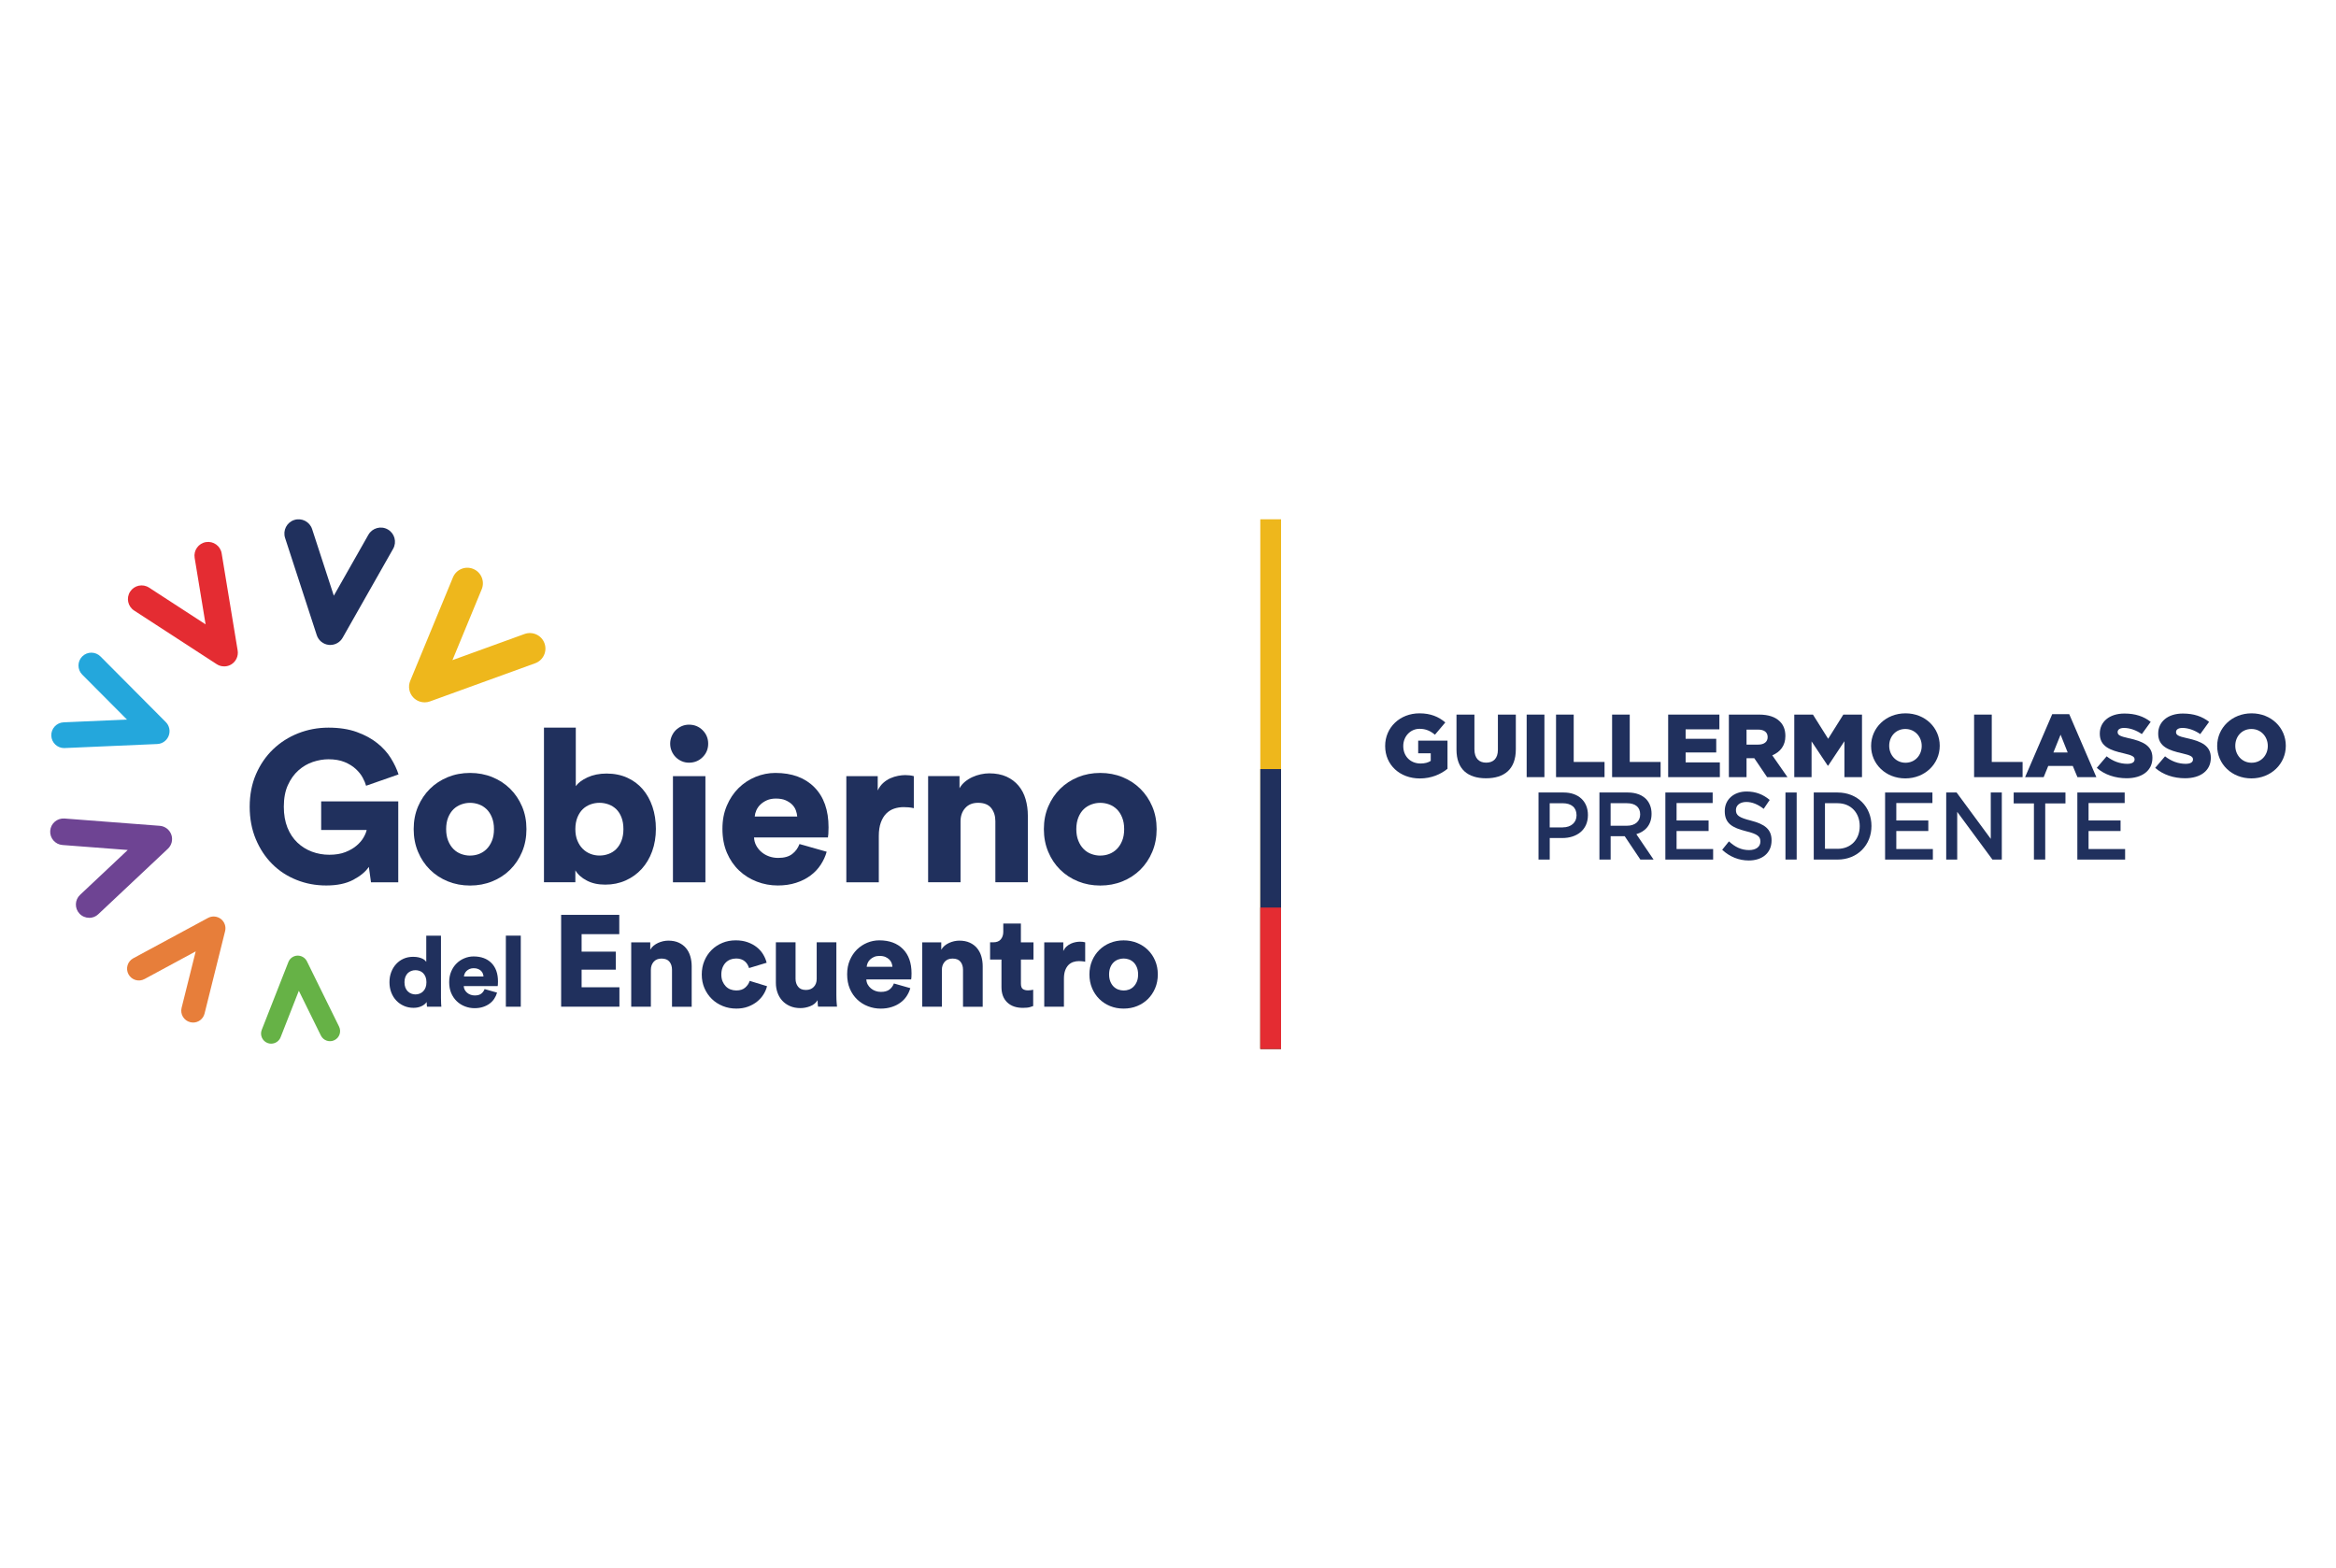 <?xml version="1.0" encoding="UTF-8"?>
<svg id="Capa_1" data-name="Capa 1" xmlns="http://www.w3.org/2000/svg" viewBox="0 0 800 537.04">
  <defs>
    <style>
      .cls-1 {
        fill: #66b246;
      }

      .cls-2 {
        fill: #eeb71c;
      }

      .cls-3 {
        fill: #e77e3a;
      }

      .cls-4 {
        fill: #e42c32;
      }

      .cls-5 {
        fill: #20305d;
      }

      .cls-6 {
        fill: #6e4493;
      }

      .cls-7 {
        fill: #24a7dc;
      }
    </style>
  </defs>
  <path class="cls-5" d="M113.11,220.87c-.16,0-.33,0-.49-.03-1.92-.19-3.54-1.5-4.14-3.33l-10.85-33.3c-.83-2.56,.56-5.31,3.12-6.14,2.56-.83,5.3,.56,6.14,3.12l7.43,22.81,11.84-20.87c1.33-2.34,4.3-3.16,6.64-1.83,2.34,1.33,3.16,4.3,1.83,6.64l-17.29,30.46c-.87,1.53-2.5,2.46-4.23,2.46"/>
  <path class="cls-4" d="M76.75,228.2c-.89,0-1.78-.25-2.55-.76l-28.26-18.36c-2.17-1.41-2.79-4.31-1.37-6.48,1.41-2.17,4.31-2.79,6.48-1.37l19.36,12.58-3.75-22.78c-.42-2.55,1.31-4.97,3.86-5.39,2.56-.42,4.97,1.31,5.39,3.86l5.48,33.26c.3,1.83-.51,3.67-2.06,4.69-.78,.51-1.67,.76-2.56,.76"/>
  <path class="cls-7" d="M21.97,256.18c-2.34,0-4.3-1.85-4.4-4.22-.11-2.43,1.78-4.49,4.21-4.6l21.7-.95-15.32-15.39c-1.71-1.72-1.71-4.51,.01-6.23,1.73-1.72,4.51-1.71,6.24,.01l22.37,22.48c1.23,1.23,1.62,3.08,.98,4.71-.64,1.63-2.17,2.73-3.92,2.8l-31.68,1.38c-.07,0-.13,0-.2,0"/>
  <path class="cls-6" d="M30.54,314.3c-1.21,0-2.42-.48-3.32-1.43-1.72-1.83-1.63-4.71,.2-6.43l16.33-15.36-22.36-1.71c-2.51-.19-4.38-2.38-4.19-4.88,.19-2.51,2.37-4.37,4.89-4.19l32.64,2.5c1.79,.14,3.34,1.33,3.94,3.02,.6,1.7,.14,3.6-1.17,4.83l-23.85,22.43c-.87,.83-1.99,1.24-3.11,1.24"/>
  <path class="cls-3" d="M66.12,350.16c-.32,0-.65-.04-.98-.12-2.17-.54-3.49-2.73-2.95-4.9l4.83-19.34-17.54,9.48c-1.97,1.06-4.42,.32-5.48-1.64-1.06-1.96-.33-4.42,1.64-5.48l25.6-13.82c1.41-.76,3.13-.62,4.41,.36,1.26,.98,1.83,2.62,1.44,4.17l-7.04,28.23c-.45,1.84-2.1,3.07-3.92,3.07"/>
  <path class="cls-1" d="M92.86,357.41c-.42,0-.85-.08-1.26-.24-1.78-.7-2.66-2.71-1.96-4.5l9.12-23.22c.5-1.28,1.71-2.14,3.08-2.2,1.36-.04,2.65,.7,3.26,1.93l11.02,22.38c.84,1.72,.14,3.8-1.58,4.64-1.72,.85-3.8,.14-4.65-1.58l-7.55-15.33-6.24,15.91c-.53,1.36-1.84,2.2-3.23,2.2"/>
  <path class="cls-2" d="M145.41,240.51c-1.43,0-2.83-.58-3.85-1.64-1.46-1.52-1.88-3.77-1.07-5.72l14.63-35.43c1.12-2.72,4.24-4.02,6.96-2.89,2.72,1.12,4.02,4.24,2.89,6.96l-10.02,24.27,24.69-8.95c2.77-1,5.83,.42,6.83,3.19,1,2.76-.42,5.82-3.19,6.83l-36.04,13.07c-.59,.21-1.21,.32-1.82,.32"/>
  <path class="cls-5" d="M127.05,302.13l-.73-5.27c-1.12,1.66-2.9,3.13-5.34,4.43-2.44,1.29-5.51,1.94-9.21,1.94s-7.01-.63-10.2-1.9c-3.19-1.27-5.98-3.08-8.34-5.45-2.37-2.36-4.24-5.2-5.63-8.52-1.39-3.32-2.09-7.03-2.09-11.12s.72-7.8,2.16-11.12c1.44-3.32,3.39-6.16,5.85-8.52,2.46-2.36,5.32-4.19,8.59-5.48,3.27-1.29,6.73-1.94,10.39-1.94s6.94,.5,9.69,1.5c2.76,1,5.1,2.27,7.02,3.81,1.93,1.54,3.47,3.25,4.65,5.15,1.17,1.9,2.05,3.76,2.63,5.56l-11.12,3.88c-.2-.78-.58-1.69-1.14-2.74-.56-1.05-1.35-2.05-2.38-3-1.02-.95-2.3-1.74-3.84-2.38-1.54-.63-3.38-.95-5.52-.95-1.75,0-3.53,.31-5.34,.91-1.81,.61-3.45,1.57-4.94,2.89-1.49,1.32-2.69,3-3.62,5.05-.93,2.05-1.39,4.51-1.39,7.39,0,2.73,.42,5.12,1.24,7.17,.83,2.05,1.96,3.75,3.4,5.12,1.43,1.36,3.09,2.4,4.97,3.11,1.87,.7,3.86,1.06,5.96,1.06s3.99-.3,5.52-.91c1.54-.61,2.82-1.35,3.84-2.23,1.02-.87,1.82-1.8,2.38-2.78,.56-.98,.91-1.83,1.06-2.56h-15.58v-9.8h26.4v27.72h-9.36Z"/>
  <path class="cls-5" d="M160.98,264.69c2.73,0,5.27,.48,7.61,1.43,2.34,.95,4.37,2.28,6.11,3.99,1.73,1.71,3.09,3.73,4.09,6.07,1,2.34,1.5,4.93,1.5,7.75s-.5,5.42-1.5,7.79c-1,2.37-2.37,4.41-4.09,6.11-1.73,1.71-3.77,3.04-6.11,3.99-2.34,.95-4.88,1.43-7.61,1.43s-5.27-.48-7.61-1.43c-2.34-.95-4.37-2.27-6.11-3.99-1.73-1.7-3.1-3.74-4.09-6.11-1-2.36-1.5-4.96-1.5-7.79s.5-5.41,1.5-7.75c1-2.34,2.37-4.36,4.09-6.07,1.73-1.71,3.77-3.03,6.11-3.99,2.34-.95,4.88-1.43,7.61-1.43m0,28.3c1.07,0,2.1-.18,3.07-.55,.98-.37,1.84-.93,2.6-1.68,.75-.76,1.36-1.69,1.82-2.81,.46-1.12,.7-2.46,.7-4.02s-.24-2.84-.7-3.99c-.46-1.15-1.07-2.09-1.82-2.82-.76-.73-1.62-1.28-2.6-1.64-.98-.36-2-.55-3.07-.55s-2.03,.18-3.04,.55c-1,.37-1.88,.91-2.63,1.64-.75,.73-1.36,1.67-1.83,2.82-.46,1.15-.69,2.48-.69,3.99s.23,2.84,.69,3.99c.46,1.15,1.08,2.1,1.83,2.85,.76,.76,1.64,1.32,2.63,1.68,1,.36,2.01,.55,3.04,.55"/>
  <path class="cls-5" d="M186.29,302.13v-52.95h10.9v20.04c.78-1.12,2.11-2.12,3.99-3,1.87-.87,4.06-1.32,6.54-1.32,2.63,0,5,.48,7.1,1.43,2.1,.95,3.86,2.27,5.3,3.95,1.43,1.68,2.55,3.68,3.33,6,.78,2.32,1.17,4.84,1.17,7.57s-.43,5.34-1.28,7.68c-.85,2.34-2.05,4.35-3.58,6.03-1.54,1.68-3.36,3-5.49,3.95-2.12,.95-4.45,1.43-6.98,1.43s-4.55-.46-6.33-1.39c-1.78-.92-3.09-2.1-3.92-3.51v4.09h-10.75Zm27.21-18.21c0-1.51-.22-2.84-.66-3.99-.44-1.15-1.04-2.08-1.79-2.82-.76-.73-1.64-1.28-2.63-1.64-1-.36-2.04-.55-3.11-.55s-2.11,.18-3.11,.55c-1,.37-1.88,.91-2.63,1.64-.76,.73-1.36,1.67-1.83,2.82-.46,1.15-.7,2.48-.7,3.99s.23,2.83,.7,3.95c.46,1.12,1.07,2.06,1.83,2.81,.76,.76,1.63,1.33,2.63,1.72,1,.39,2.03,.58,3.11,.58s2.1-.18,3.11-.55c1-.37,1.88-.93,2.63-1.68,.75-.76,1.35-1.71,1.79-2.85,.44-1.15,.66-2.48,.66-3.99"/>
  <path class="cls-5" d="M229.51,254.67c0-.88,.17-1.72,.51-2.52,.34-.8,.8-1.5,1.39-2.09,.59-.58,1.27-1.05,2.05-1.39,.78-.34,1.61-.51,2.48-.51,1.85,0,3.42,.63,4.69,1.9,1.26,1.27,1.9,2.81,1.9,4.61s-.63,3.34-1.9,4.61c-1.27,1.27-2.83,1.9-4.69,1.9-.87,0-1.71-.17-2.48-.51-.78-.34-1.46-.8-2.05-1.39-.59-.59-1.05-1.28-1.39-2.08-.34-.8-.51-1.65-.51-2.52m.95,11.12h11.12v36.35h-11.12v-36.35Z"/>
  <path class="cls-5" d="M283.11,291.68c-.44,1.56-1.12,3.04-2.05,4.46-.93,1.42-2.1,2.65-3.51,3.7-1.42,1.05-3.06,1.88-4.94,2.48-1.88,.61-3.96,.91-6.25,.91-2.49,0-4.88-.44-7.17-1.32-2.29-.88-4.32-2.14-6.07-3.8-1.75-1.66-3.15-3.68-4.17-6.07-1.02-2.39-1.54-5.12-1.54-8.19s.5-5.57,1.5-7.94c1-2.36,2.34-4.37,4.02-6.03,1.68-1.65,3.62-2.94,5.81-3.84,2.2-.9,4.46-1.35,6.8-1.35,5.66,0,10.11,1.63,13.35,4.9,3.24,3.27,4.86,7.85,4.86,13.75,0,.78-.03,1.52-.07,2.23-.05,.7-.1,1.11-.14,1.21h-25.31c.05,1.02,.3,1.96,.77,2.81,.46,.85,1.07,1.6,1.83,2.23,.75,.63,1.62,1.12,2.59,1.46,.98,.34,2,.51,3.07,.51,2.05,0,3.64-.44,4.79-1.32,1.15-.87,1.99-2.02,2.52-3.43l9.29,2.63Zm-10.09-12.07c-.05-.68-.21-1.39-.47-2.12-.27-.73-.7-1.39-1.28-1.97-.59-.59-1.33-1.07-2.23-1.47-.9-.39-2.01-.58-3.33-.58-1.17,0-2.19,.19-3.07,.58-.87,.39-1.62,.88-2.23,1.47-.61,.59-1.07,1.24-1.39,1.97-.32,.73-.5,1.44-.55,2.12h14.55Z"/>
  <path class="cls-5" d="M312.96,276.76c-.63-.15-1.24-.24-1.83-.29-.59-.05-1.15-.07-1.68-.07-1.12,0-2.2,.17-3.22,.51-1.02,.34-1.93,.9-2.71,1.68-.78,.78-1.4,1.81-1.86,3.07-.46,1.27-.7,2.8-.7,4.61v15.87h-11.12v-36.35h10.75v4.9c.49-1.02,1.11-1.88,1.86-2.56,.76-.68,1.57-1.22,2.45-1.61,.87-.39,1.77-.67,2.67-.84,.9-.17,1.72-.25,2.45-.25,1.12,0,2.1,.12,2.93,.36v10.97Z"/>
  <path class="cls-5" d="M328.97,302.13h-11.12v-36.35h10.75v4.16c.49-.87,1.12-1.63,1.9-2.26,.78-.64,1.62-1.16,2.52-1.57,.9-.42,1.85-.73,2.85-.95,1-.22,1.96-.33,2.89-.33,2.29,0,4.27,.38,5.93,1.13,1.65,.76,3.03,1.79,4.13,3.11,1.1,1.32,1.9,2.85,2.41,4.61,.51,1.76,.77,3.64,.77,5.63v22.82h-11.12v-20.92c0-1.8-.48-3.3-1.43-4.5-.95-1.19-2.45-1.79-4.5-1.79-1.85,0-3.32,.59-4.39,1.79-1.08,1.19-1.61,2.72-1.61,4.57v20.84Z"/>
  <path class="cls-5" d="M376.8,264.69c2.73,0,5.27,.48,7.61,1.43,2.34,.95,4.37,2.28,6.11,3.99,1.73,1.71,3.09,3.73,4.09,6.07,1,2.34,1.5,4.93,1.5,7.75s-.5,5.42-1.5,7.79c-1,2.37-2.37,4.41-4.09,6.11-1.73,1.71-3.77,3.04-6.11,3.99-2.34,.95-4.88,1.43-7.61,1.43s-5.27-.48-7.61-1.43c-2.34-.95-4.37-2.27-6.11-3.99-1.73-1.7-3.1-3.74-4.09-6.11-1-2.36-1.5-4.96-1.5-7.79s.5-5.41,1.5-7.75c1-2.34,2.36-4.36,4.09-6.07,1.73-1.71,3.77-3.03,6.11-3.99,2.34-.95,4.87-1.43,7.61-1.43m0,28.3c1.07,0,2.1-.18,3.07-.55,.98-.37,1.84-.93,2.6-1.68,.75-.76,1.36-1.69,1.82-2.81,.46-1.12,.7-2.46,.7-4.02s-.24-2.84-.7-3.99c-.46-1.15-1.07-2.09-1.82-2.82-.76-.73-1.62-1.28-2.6-1.64-.98-.36-2-.55-3.07-.55s-2.03,.18-3.04,.55c-1,.37-1.88,.91-2.63,1.64-.76,.73-1.37,1.67-1.83,2.82-.46,1.15-.7,2.48-.7,3.99s.23,2.84,.7,3.99c.46,1.15,1.07,2.1,1.83,2.85,.75,.76,1.63,1.32,2.63,1.68,1,.36,2.01,.55,3.04,.55"/>
  <path class="cls-5" d="M151.02,341.75c0,.77,.02,1.41,.05,1.94,.03,.52,.06,.87,.08,1.06h-4.91c-.02-.11-.05-.33-.08-.64-.03-.31-.05-.64-.05-.97-.39,.58-.97,1.06-1.77,1.43-.8,.37-1.7,.56-2.7,.56-1.19,0-2.29-.22-3.29-.66-1.01-.44-1.88-1.04-2.62-1.82-.74-.77-1.32-1.7-1.73-2.77-.42-1.08-.62-2.25-.62-3.53s.2-2.38,.6-3.44c.4-1.06,.96-1.99,1.68-2.77,.72-.78,1.57-1.4,2.55-1.83,.98-.44,2.07-.65,3.26-.65,.72,0,1.33,.06,1.85,.18,.52,.12,.95,.27,1.31,.44,.36,.17,.65,.35,.86,.55,.21,.21,.37,.38,.49,.54v-8.94h5.04v21.34Zm-12.5-5.38c0,.7,.1,1.3,.3,1.82s.48,.95,.82,1.29c.35,.35,.75,.61,1.21,.79,.46,.18,.94,.27,1.43,.27s.97-.09,1.43-.27c.46-.18,.86-.44,1.21-.79,.35-.35,.62-.78,.82-1.29,.2-.52,.3-1.12,.3-1.82s-.1-1.3-.3-1.82c-.2-.51-.48-.94-.82-1.29-.35-.35-.75-.61-1.21-.77-.46-.17-.94-.25-1.43-.25s-.97,.08-1.43,.25c-.46,.17-.86,.42-1.21,.77-.35,.35-.62,.78-.82,1.29-.2,.52-.3,1.12-.3,1.82"/>
  <path class="cls-5" d="M170.22,339.94c-.2,.72-.52,1.4-.94,2.05-.42,.65-.96,1.22-1.61,1.7-.65,.48-1.41,.86-2.27,1.14-.86,.28-1.82,.42-2.87,.42-1.14,0-2.24-.2-3.29-.61-1.05-.4-1.99-.98-2.79-1.75-.8-.76-1.44-1.69-1.92-2.79-.47-1.1-.7-2.35-.7-3.76s.23-2.56,.69-3.65c.45-1.08,1.07-2.01,1.85-2.77,.77-.76,1.66-1.35,2.67-1.76,1.01-.42,2.05-.63,3.13-.63,2.6,0,4.64,.75,6.13,2.25,1.49,1.5,2.24,3.61,2.24,6.32,0,.36-.01,.7-.03,1.02-.02,.32-.05,.51-.07,.56h-11.63c.02,.47,.14,.9,.35,1.29,.21,.39,.49,.73,.84,1.02,.35,.29,.74,.52,1.19,.67,.45,.15,.91,.23,1.41,.23,.94,0,1.68-.2,2.2-.6,.52-.4,.91-.93,1.16-1.58l4.27,1.21Zm-4.64-5.55c-.02-.31-.1-.64-.22-.98-.12-.34-.32-.64-.59-.91-.27-.27-.61-.49-1.03-.67-.41-.18-.92-.27-1.53-.27-.54,0-1.01,.09-1.41,.27-.4,.18-.74,.4-1.02,.67-.28,.27-.49,.57-.64,.91-.15,.34-.23,.66-.25,.98h6.69Z"/>
  <rect class="cls-5" x="173.24" y="320.41" width="5.11" height="24.34"/>
  <polygon class="cls-5" points="192.17 344.74 192.17 313.29 212.08 313.29 212.08 319.9 199.18 319.9 199.18 325.89 210.89 325.89 210.89 332.06 199.18 332.06 199.18 338.09 212.13 338.09 212.13 344.74 192.17 344.74"/>
  <path class="cls-5" d="M222.91,344.74h-6.74v-22.04h6.52v2.53c.3-.53,.68-.99,1.15-1.38,.47-.38,.98-.7,1.53-.95,.55-.25,1.12-.44,1.73-.58,.6-.13,1.19-.2,1.75-.2,1.39,0,2.59,.23,3.59,.69,1,.46,1.84,1.08,2.51,1.89,.66,.8,1.15,1.73,1.46,2.8,.31,1.06,.47,2.2,.47,3.42v13.84h-6.74v-12.69c0-1.09-.29-2-.87-2.73-.58-.72-1.49-1.08-2.73-1.08-1.12,0-2.01,.36-2.66,1.08-.65,.73-.98,1.65-.98,2.77v12.64Z"/>
  <path class="cls-5" d="M252.09,328.24c-.71,0-1.37,.12-1.97,.35-.61,.24-1.14,.59-1.6,1.06-.46,.47-.82,1.05-1.09,1.73-.26,.68-.4,1.47-.4,2.35s.14,1.66,.42,2.33c.28,.66,.65,1.23,1.11,1.71,.46,.47,1,.83,1.62,1.06s1.29,.35,1.99,.35c1.3,0,2.33-.34,3.08-1.02s1.25-1.43,1.48-2.26l5.95,1.82c-.24,.98-.64,1.92-1.22,2.84-.58,.92-1.31,1.73-2.19,2.44-.89,.71-1.92,1.29-3.11,1.73-1.19,.44-2.52,.66-3.99,.66-1.65,0-3.2-.29-4.63-.87s-2.69-1.38-3.75-2.42c-1.06-1.03-1.91-2.26-2.53-3.68-.62-1.42-.93-2.99-.93-4.7s.3-3.29,.91-4.72c.6-1.43,1.43-2.66,2.48-3.7,1.05-1.04,2.28-1.84,3.68-2.42,1.4-.58,2.92-.86,4.55-.86,1.51,0,2.87,.21,4.08,.64,1.21,.43,2.26,1,3.15,1.71,.89,.71,1.61,1.53,2.17,2.46,.56,.93,.96,1.88,1.2,2.86l-6.03,1.82c-.12-.41-.3-.82-.53-1.22-.24-.4-.53-.75-.89-1.06-.35-.31-.78-.56-1.29-.73-.5-.18-1.08-.27-1.73-.27"/>
  <path class="cls-5" d="M280.17,344.74c-.06-.21-.1-.56-.13-1.05-.03-.49-.04-.87-.04-1.17-.59,.94-1.44,1.64-2.55,2.06-1.11,.43-2.22,.64-3.35,.64-1.33,0-2.52-.23-3.57-.69-1.05-.46-1.93-1.08-2.64-1.86-.71-.78-1.25-1.69-1.62-2.73-.37-1.04-.56-2.14-.56-3.33v-13.92h6.74v12.51c0,1.06,.29,1.96,.87,2.7,.57,.74,1.47,1.11,2.68,1.11,1.12,0,2.02-.35,2.69-1.05,.66-.69,1-1.6,1-2.73v-12.55h6.74v18.09c0,1.01,.03,1.87,.09,2.59,.06,.73,.1,1.18,.13,1.36h-6.47Z"/>
  <path class="cls-5" d="M311.75,338.4c-.27,.94-.68,1.85-1.24,2.7-.56,.86-1.27,1.61-2.13,2.24-.85,.63-1.85,1.14-2.99,1.5-1.14,.37-2.4,.56-3.79,.56-1.51,0-2.96-.27-4.34-.8-1.39-.53-2.62-1.3-3.68-2.31-1.06-1.01-1.91-2.23-2.53-3.68-.62-1.45-.93-3.11-.93-4.97s.31-3.38,.91-4.81c.61-1.43,1.42-2.65,2.44-3.66,1.02-1,2.2-1.78,3.53-2.33,1.33-.55,2.7-.82,4.13-.82,3.43,0,6.13,.99,8.09,2.97,1.97,1.98,2.95,4.76,2.95,8.34,0,.47-.01,.92-.04,1.35-.03,.43-.06,.67-.09,.73h-15.35c.03,.62,.18,1.19,.46,1.71,.28,.52,.65,.97,1.11,1.35,.45,.38,.98,.68,1.57,.89,.59,.21,1.21,.31,1.86,.31,1.25,0,2.21-.27,2.91-.8,.69-.53,1.2-1.22,1.53-2.08l5.63,1.6Zm-6.12-7.32c-.03-.42-.13-.84-.29-1.29-.16-.45-.42-.84-.78-1.2-.35-.35-.81-.65-1.35-.89-.55-.23-1.22-.35-2.02-.35-.71,0-1.33,.12-1.86,.35-.53,.24-.98,.53-1.35,.89-.37,.35-.65,.75-.84,1.2-.19,.44-.3,.87-.33,1.29h8.83Z"/>
  <path class="cls-5" d="M322.57,344.74h-6.74v-22.04h6.52v2.53c.3-.53,.68-.99,1.15-1.38,.47-.38,.98-.7,1.53-.95,.55-.25,1.12-.44,1.73-.58,.61-.13,1.19-.2,1.75-.2,1.39,0,2.59,.23,3.59,.69,1.01,.46,1.84,1.08,2.51,1.89,.66,.8,1.15,1.73,1.46,2.8,.31,1.06,.47,2.2,.47,3.42v13.84h-6.74v-12.69c0-1.09-.29-2-.87-2.73-.58-.72-1.49-1.08-2.73-1.08-1.12,0-2.01,.36-2.66,1.08-.65,.73-.98,1.65-.98,2.77v12.64Z"/>
  <path class="cls-5" d="M349.63,322.7h4.3v5.9h-4.3v8.25c0,.92,.22,1.53,.66,1.84,.45,.31,1.04,.46,1.77,.46,.36,0,.69-.02,1-.07,.31-.04,.57-.1,.77-.15v5.59c-.15,.06-.5,.18-1.06,.35-.56,.18-1.38,.27-2.44,.27-2.31,0-4.11-.63-5.41-1.89-1.3-1.26-1.95-2.99-1.95-5.21v-9.45h-3.9v-5.9h1.11c1.15,0,2.01-.34,2.57-1.02,.56-.68,.84-1.54,.84-2.57v-2.84h6.03v6.43Z"/>
  <path class="cls-5" d="M371.63,329.35c-.39-.09-.76-.15-1.11-.17-.35-.03-.69-.05-1.02-.05-.68,0-1.33,.1-1.95,.31-.62,.21-1.17,.55-1.64,1.02-.47,.48-.85,1.1-1.13,1.87-.28,.77-.42,1.7-.42,2.79v9.63h-6.74v-22.05h6.52v2.97c.3-.62,.67-1.14,1.13-1.55,.46-.42,.95-.74,1.49-.98,.53-.24,1.07-.41,1.62-.51,.55-.1,1.04-.15,1.48-.15,.68,0,1.27,.07,1.78,.22v6.65Z"/>
  <path class="cls-5" d="M384.8,322.03c1.65,0,3.19,.29,4.62,.87,1.42,.58,2.65,1.38,3.7,2.41,1.05,1.04,1.88,2.26,2.48,3.68,.6,1.42,.91,2.99,.91,4.7s-.31,3.29-.91,4.72c-.61,1.43-1.43,2.66-2.48,3.7-1.05,1.04-2.28,1.84-3.7,2.42-1.42,.58-2.96,.86-4.62,.86s-3.19-.28-4.62-.86c-1.42-.58-2.65-1.38-3.7-2.42-1.05-1.04-1.88-2.27-2.48-3.7-.6-1.43-.91-3.01-.91-4.72s.31-3.29,.91-4.7c.61-1.42,1.43-2.65,2.48-3.68,1.05-1.03,2.28-1.84,3.7-2.41,1.42-.58,2.96-.87,4.62-.87m0,17.17c.65,0,1.27-.11,1.86-.33,.59-.22,1.12-.56,1.57-1.02,.45-.46,.83-1.03,1.11-1.71,.28-.68,.42-1.49,.42-2.44s-.14-1.72-.42-2.42c-.28-.7-.65-1.26-1.11-1.71-.46-.45-.98-.78-1.57-1-.59-.22-1.22-.33-1.86-.33s-1.24,.11-1.84,.33c-.61,.22-1.14,.55-1.6,1-.46,.44-.83,1.01-1.11,1.71-.28,.7-.42,1.5-.42,2.42s.14,1.72,.42,2.41c.28,.7,.65,1.27,1.11,1.73,.46,.45,.99,.8,1.6,1.02,.6,.22,1.22,.33,1.84,.33"/>
  <rect class="cls-2" x="431.61" y="177.83" width="7.11" height="181.38"/>
  <rect class="cls-5" x="431.61" y="263.37" width="7.11" height="95.84"/>
  <rect class="cls-4" x="431.61" y="310.79" width="7.11" height="48.43"/>
  <path class="cls-5" d="M474.37,255.48v-.06c0-6.24,4.99-11.14,11.75-11.14,3.83,0,6.54,1.16,8.85,3.12l-3.55,4.2c-1.56-1.29-3.12-2.02-5.27-2.02-3.15,0-5.58,2.6-5.58,5.88v.06c0,3.46,2.46,5.94,5.92,5.94,1.47,0,2.59-.31,3.49-.89v-2.6h-4.3v-4.34h10.04v9.64c-2.31,1.87-5.52,3.31-9.48,3.31-6.79,0-11.87-4.59-11.87-11.08"/>
  <path class="cls-5" d="M498.8,256.73v-12.02h6.14v11.9c0,3.09,1.59,4.56,4.02,4.56s4.02-1.41,4.02-4.41v-12.05h6.14v11.87c0,6.92-4.02,9.94-10.22,9.94s-10.1-3.09-10.1-9.79"/>
  <rect class="cls-5" x="522.83" y="244.71" width="6.08" height="21.42"/>
  <polygon class="cls-5" points="532.89 244.71 538.94 244.71 538.94 260.93 549.5 260.93 549.5 266.13 532.89 266.13 532.89 244.71"/>
  <polygon class="cls-5" points="552.09 244.71 558.13 244.71 558.13 260.93 568.7 260.93 568.7 266.13 552.09 266.13 552.09 244.71"/>
  <polygon class="cls-5" points="571.29 244.71 588.83 244.71 588.83 249.76 577.27 249.76 577.27 253 587.75 253 587.75 257.68 577.27 257.68 577.27 261.08 588.99 261.08 588.99 266.13 571.29 266.13 571.29 244.71"/>
  <path class="cls-5" d="M592.08,244.71h10.32c3.33,0,5.64,.86,7.1,2.32,1.28,1.22,1.93,2.88,1.93,4.99v.06c0,3.28-1.78,5.45-4.49,6.58l5.21,7.47h-6.98l-4.39-6.49h-2.65v6.49h-6.05v-21.42Zm10.04,10.28c2.06,0,3.24-.98,3.24-2.54v-.06c0-1.68-1.25-2.54-3.27-2.54h-3.96v5.14h3.99Z"/>
  <polygon class="cls-5" points="614.48 244.71 620.87 244.71 626.08 253 631.28 244.71 637.67 244.71 637.67 266.13 631.65 266.13 631.65 253.83 626.08 262.21 625.95 262.21 620.4 253.89 620.4 266.13 614.48 266.13 614.48 244.71"/>
  <path class="cls-5" d="M640.79,255.48v-.06c0-6.15,5.05-11.14,11.78-11.14s11.72,4.93,11.72,11.08v.06c0,6.15-5.05,11.14-11.78,11.14s-11.72-4.93-11.72-11.08m17.33,0v-.06c0-3.09-2.27-5.78-5.61-5.78s-5.52,2.63-5.52,5.72v.06c0,3.09,2.27,5.78,5.58,5.78s5.55-2.63,5.55-5.72"/>
  <polygon class="cls-5" points="676.06 244.71 682.11 244.71 682.11 260.93 692.67 260.93 692.67 266.13 676.06 266.13 676.06 244.71"/>
  <path class="cls-5" d="M702.81,244.56h5.83l9.29,21.57h-6.48l-1.59-3.83h-8.41l-1.56,3.83h-6.36l9.29-21.57Zm5.3,13.12l-2.43-6.09-2.46,6.09h4.89Z"/>
  <path class="cls-5" d="M718.08,262.95l3.37-3.95c2.15,1.68,4.55,2.57,7.07,2.57,1.62,0,2.5-.55,2.5-1.47v-.06c0-.89-.72-1.38-3.68-2.05-4.64-1.04-8.23-2.33-8.23-6.73v-.06c0-3.98,3.21-6.85,8.45-6.85,3.71,0,6.61,.98,8.98,2.85l-3.03,4.19c-1.99-1.38-4.17-2.11-6.11-2.11-1.47,0-2.18,.61-2.18,1.38v.06c0,.98,.75,1.41,3.77,2.08,5.02,1.07,8.14,2.66,8.14,6.67v.06c0,4.37-3.52,6.98-8.82,6.98-3.87,0-7.54-1.19-10.22-3.55"/>
  <path class="cls-5" d="M738.08,262.95l3.37-3.95c2.15,1.68,4.55,2.57,7.07,2.57,1.62,0,2.5-.55,2.5-1.47v-.06c0-.89-.72-1.38-3.68-2.05-4.64-1.04-8.23-2.33-8.23-6.73v-.06c0-3.98,3.21-6.85,8.45-6.85,3.71,0,6.61,.98,8.98,2.85l-3.03,4.19c-1.99-1.38-4.17-2.11-6.11-2.11-1.47,0-2.18,.61-2.18,1.38v.06c0,.98,.74,1.41,3.77,2.08,5.02,1.07,8.14,2.66,8.14,6.67v.06c0,4.37-3.52,6.98-8.82,6.98-3.87,0-7.54-1.19-10.22-3.55"/>
  <path class="cls-5" d="M759.31,255.48v-.06c0-6.15,5.05-11.14,11.78-11.14s11.72,4.93,11.72,11.08v.06c0,6.15-5.05,11.14-11.78,11.14s-11.72-4.93-11.72-11.08m17.33,0v-.06c0-3.09-2.27-5.78-5.61-5.78s-5.52,2.63-5.52,5.72v.06c0,3.09,2.27,5.78,5.58,5.78s5.55-2.63,5.55-5.72"/>
  <path class="cls-5" d="M526.88,271.39h8.62c5.09,0,8.31,3.05,8.31,7.68v.07c0,5.15-3.93,7.84-8.74,7.84h-4.34v7.38h-3.84v-22.96Zm8.31,11.94c2.9,0,4.72-1.71,4.72-4.1v-.06c0-2.69-1.84-4.1-4.72-4.1h-4.47v8.27h4.47Z"/>
  <path class="cls-5" d="M547.74,271.39h9.74c2.75,0,4.9,.85,6.31,2.3,1.16,1.25,1.81,2.95,1.81,4.95v.07c0,3.77-2.15,6.04-5.21,6.95l5.9,8.7h-4.52l-5.37-8.01h-4.81v8.01h-3.84v-22.96Zm9.46,11.38c2.75,0,4.5-1.51,4.5-3.84v-.07c0-2.46-1.68-3.8-4.53-3.8h-5.59v7.71h5.62Z"/>
  <polygon class="cls-5" points="570.33 271.39 586.53 271.39 586.53 275 574.17 275 574.17 280.97 585.13 280.97 585.13 284.58 574.17 284.58 574.17 290.75 586.69 290.75 586.69 294.36 570.33 294.36 570.33 271.39"/>
  <path class="cls-5" d="M589.79,291.01l2.31-2.88c2.09,1.9,4.19,2.98,6.9,2.98,2.37,0,3.87-1.15,3.87-2.89v-.07c0-1.64-.87-2.53-4.93-3.51-4.65-1.18-7.27-2.62-7.27-6.86v-.07c0-3.93,3.12-6.66,7.46-6.66,3.18,0,5.71,1.02,7.93,2.89l-2.06,3.05c-1.97-1.54-3.94-2.36-5.94-2.36-2.25,0-3.56,1.21-3.56,2.72v.07c0,1.77,1,2.56,5.18,3.61,4.62,1.18,7.02,2.92,7.02,6.72v.07c0,4.3-3.22,6.85-7.8,6.85-3.34,0-6.49-1.22-9.12-3.67"/>
  <rect class="cls-5" x="611.46" y="271.39" width="3.84" height="22.96"/>
  <path class="cls-5" d="M621.15,271.39h8.15c6.87,0,11.61,4.96,11.61,11.42v.07c0,6.46-4.75,11.48-11.61,11.48h-8.15v-22.96Zm8.15,19.29c4.59,0,7.59-3.25,7.59-7.74v-.07c0-4.5-3-7.81-7.59-7.81h-4.31v15.61h4.31Z"/>
  <polygon class="cls-5" points="645.58 271.39 661.79 271.39 661.79 275 649.42 275 649.42 280.97 660.38 280.97 660.38 284.58 649.42 284.58 649.42 290.75 661.94 290.75 661.94 294.36 645.58 294.36 645.58 271.39"/>
  <polygon class="cls-5" points="666.51 271.39 670.07 271.39 681.77 287.27 681.77 271.39 685.55 271.39 685.55 294.36 682.34 294.36 670.28 278.02 670.28 294.36 666.51 294.36 666.51 271.39"/>
  <polygon class="cls-5" points="696.55 275.13 689.62 275.13 689.62 271.39 707.35 271.39 707.35 275.13 700.42 275.13 700.42 294.35 696.55 294.35 696.55 275.13"/>
  <polygon class="cls-5" points="711.42 271.39 727.63 271.39 727.63 275 715.26 275 715.26 280.97 726.22 280.97 726.22 284.58 715.26 284.58 715.26 290.75 727.78 290.75 727.78 294.36 711.42 294.36 711.42 271.39"/>
</svg>